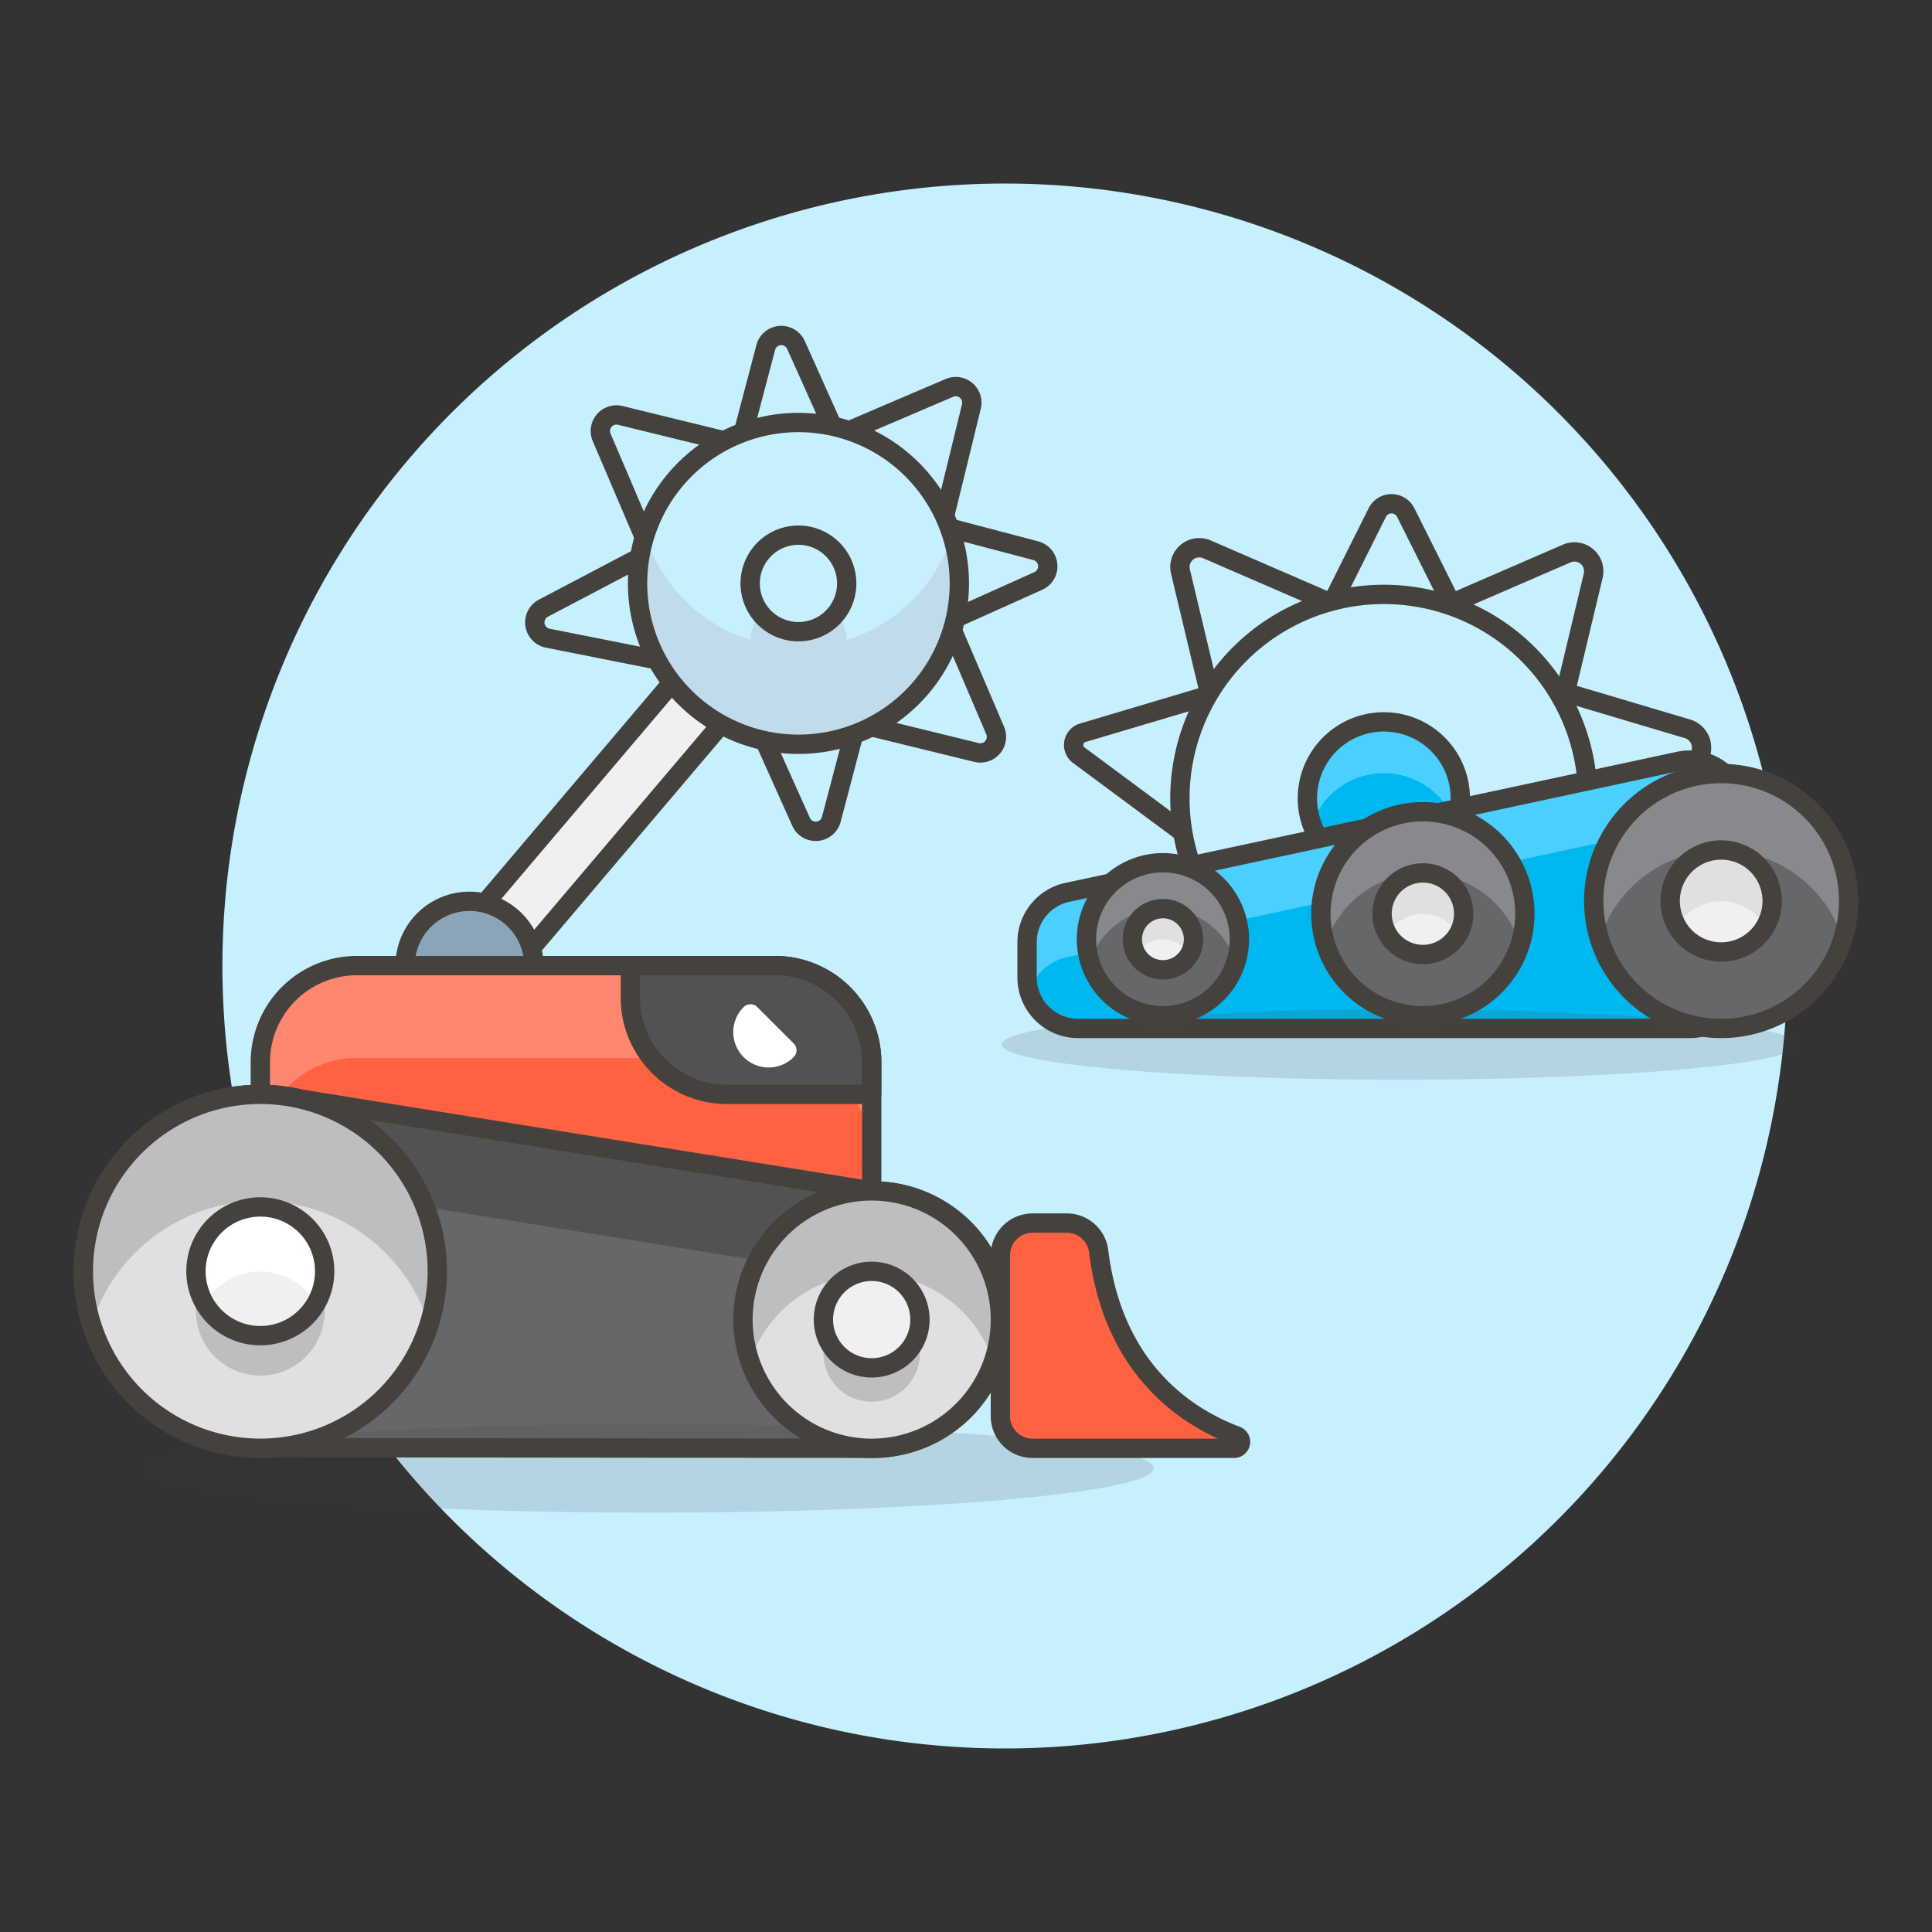 <svg xmlns="http://www.w3.org/2000/svg" version="1.1" xmlns:xlink="http://www.w3.org/1999/xlink" xmlns:svgjs="http://svgjs.com/svgjs" viewBox="0 0 160 160" width="160" height="160"><rect x="0" y="0" width="160" height="160" fill="#333333" stroke="none"/><g transform="matrix(1.6,0,0,1.6,0,0)"><path d="M12.012 50.000 A40.000 40.000 0 1 0 92.012 50.000 A40.000 40.000 0 1 0 12.012 50.000 Z" fill="#c7f0ff" stroke="#c7f0ff" stroke-miterlimit="10"></path><path d="M68.726,31.653l2.561-5.122a.824.824,0,0,1,1.475,0l2.561,5.122Z" fill="#c7f0ff" stroke="#45413c" stroke-linecap="round" stroke-linejoin="round"></path><path d="M62.713,36.333,61.1,29.583a1,1,0,0,1,1.37-1.15l6.368,2.761Z" fill="#c7f0ff" stroke="#45413c" stroke-linecap="round" stroke-linejoin="round"></path><path d="M62.091,43.727,55.84,39.091a.659.659,0,0,1,.2-1.162L63.5,35.71Z" fill="#c7f0ff" stroke="#45413c" stroke-linecap="round" stroke-linejoin="round"></path><path d="M80.571,35.71l6.774,2.014a1.018,1.018,0,0,1,.316,1.793l-5.676,4.21Z" fill="#c7f0ff" stroke="#45413c" stroke-linecap="round" stroke-linejoin="round"></path><path d="M74.726,31.41l6.368-2.76a1,1,0,0,1,1.37,1.149L80.851,36.55Z" fill="#c7f0ff" stroke="#45413c" stroke-linecap="round" stroke-linejoin="round"></path><path d="M61.072 41.322 A10.556 10.556 0 1 0 82.184 41.322 A10.556 10.556 0 1 0 61.072 41.322 Z" fill="#c7f0ff"></path><path d="M67.670 41.322 A3.958 3.958 0 1 0 75.586 41.322 A3.958 3.958 0 1 0 67.670 41.322 Z" fill="#00b8f0"></path><path d="M75.356,42.659a3.959,3.959,0,1,0-7.455,0l.006,0a3.943,3.943,0,0,1,7.442,0" fill="#4acfff"></path><path d="M67.670 41.322 A3.958 3.958 0 1 0 75.586 41.322 A3.958 3.958 0 1 0 67.670 41.322 Z" fill="none" stroke="#45413c" stroke-linecap="round" stroke-linejoin="round"></path><path d="M61.221,43.1a10.556,10.556,0,1,1,20.963-1.773A10.668,10.668,0,0,1,82,43.3h0a10.558,10.558,0,0,0-20.737.005" fill="#c7f0ff"></path><path d="M61.072 41.322 A10.556 10.556 0 1 0 82.184 41.322 A10.556 10.556 0 1 0 61.072 41.322 Z" fill="none" stroke="#45413c" stroke-linecap="round" stroke-linejoin="round"></path><path d="M90.1,50.593a2.639,2.639,0,0,1-2.639,2.639H55.8a2.64,2.64,0,0,1-2.639-2.639V48.768a2.639,2.639,0,0,1,2.086-2.58L86.91,39.4a2.639,2.639,0,0,1,3.191,2.58Z" fill="#00b8f0"></path><path d="M86.908,39.405A2.635,2.635,0,0,1,90.1,41.978V45.33a2.635,2.635,0,0,0-3.193-2.587l-31.667,6.8a2.58,2.58,0,0,0-1.966,1.834,2.479,2.479,0,0,1-.119-.779V48.773a2.643,2.643,0,0,1,2.085-2.586Z" fill="#4acfff"></path><path d="M90.1,50.593a2.639,2.639,0,0,1-2.639,2.639H55.8a2.64,2.64,0,0,1-2.639-2.639V48.768a2.639,2.639,0,0,1,2.086-2.58L86.91,39.4a2.639,2.639,0,0,1,3.191,2.58Z" fill="none" stroke="#45413c" stroke-linecap="round" stroke-linejoin="round"></path><path d="M51.837 54.065 A20.627 1.821 0 1 0 93.091 54.065 A20.627 1.821 0 1 0 51.837 54.065 Z" fill="#45413c" opacity=".15"></path><path d="M82.491 46.635 A6.597 6.597 0 1 0 95.685 46.635 A6.597 6.597 0 1 0 82.491 46.635 Z" fill="#656769"></path><path d="M82.8,48.619a6.6,6.6,0,1,1,12.585.008h0a6.6,6.6,0,0,0-12.585-.01" fill="#87898c"></path><path d="M82.491 46.635 A6.597 6.597 0 1 0 95.685 46.635 A6.597 6.597 0 1 0 82.491 46.635 Z" fill="none" stroke="#45413c" stroke-linecap="round" stroke-linejoin="round"></path><path d="M86.449 46.635 A2.639 2.639 0 1 0 91.727 46.635 A2.639 2.639 0 1 0 86.449 46.635 Z" fill="#f0f0f0"></path><path d="M91.368,47.964a2.639,2.639,0,1,0-4.56,0,2.634,2.634,0,0,1,4.56,0Z" fill="#e0e0e0"></path><path d="M86.449 46.635 A2.639 2.639 0 1 0 91.727 46.635 A2.639 2.639 0 1 0 86.449 46.635 Z" fill="none" stroke="#45413c" stroke-linecap="round" stroke-linejoin="round"></path><path d="M68.370 47.294 A5.278 5.278 0 1 0 78.926 47.294 A5.278 5.278 0 1 0 68.370 47.294 Z" fill="#656769"></path><path d="M68.613,48.882a5.277,5.277,0,1,1,10.068.006h0a5.278,5.278,0,0,0-10.067-.008" fill="#87898c"></path><path d="M68.370 47.294 A5.278 5.278 0 1 0 78.926 47.294 A5.278 5.278 0 1 0 68.370 47.294 Z" fill="none" stroke="#45413c" stroke-linecap="round" stroke-linejoin="round"></path><path d="M71.537 47.294 A2.111 2.111 0 1 0 75.759 47.294 A2.111 2.111 0 1 0 71.537 47.294 Z" fill="#f0f0f0"></path><path d="M75.471,48.358a2.111,2.111,0,1,0-3.648,0,2.107,2.107,0,0,1,3.648,0Z" fill="#e0e0e0"></path><path d="M71.537 47.294 A2.111 2.111 0 1 0 75.759 47.294 A2.111 2.111 0 1 0 71.537 47.294 Z" fill="none" stroke="#45413c" stroke-linecap="round" stroke-linejoin="round"></path><path d="M56.235 48.614 A3.958 3.958 0 1 0 64.151 48.614 A3.958 3.958 0 1 0 56.235 48.614 Z" fill="#656769"></path><path d="M56.417,49.8a3.959,3.959,0,1,1,7.551,0h0a3.958,3.958,0,0,0-7.55-.006" fill="#87898c"></path><path d="M56.235 48.614 A3.958 3.958 0 1 0 64.151 48.614 A3.958 3.958 0 1 0 56.235 48.614 Z" fill="none" stroke="#45413c" stroke-linecap="round" stroke-linejoin="round"></path><path d="M58.610 48.614 A1.583 1.583 0 1 0 61.776 48.614 A1.583 1.583 0 1 0 58.610 48.614 Z" fill="#f0f0f0"></path><path d="M61.561,49.412a1.583,1.583,0,1,0-2.736,0,1.58,1.58,0,0,1,2.736,0Z" fill="#e0e0e0"></path><path d="M58.610 48.614 A1.583 1.583 0 1 0 61.776 48.614 A1.583 1.583 0 1 0 58.610 48.614 Z" fill="none" stroke="#45413c" stroke-linecap="round" stroke-linejoin="round"></path><path d="M49.059,27.305l4.555,1.2a.833.833,0,0,1,.128,1.565L49.444,32Z" fill="#c7f0ff" stroke="#45413c" stroke-linecap="round" stroke-linejoin="round"></path><path d="M20.268 40.596H41.919V43.927H20.268z" fill="#f0f0f0" stroke="#45413c" stroke-linecap="round" stroke-linejoin="round" transform="translate(-21.249 38.634) rotate(-49.692)"></path><path d="M20.969 49.983 A3.331 3.331 0 1 0 27.631 49.983 A3.331 3.331 0 1 0 20.969 49.983 Z" fill="#8ca4b8" stroke="#45413c" stroke-linecap="round" stroke-linejoin="round"></path><path d="M43.825,22.349l5.318-2.272a.833.833,0,0,1,1.136.964l-1.374,5.617Z" fill="#c7f0ff" stroke="#45413c" stroke-linecap="round" stroke-linejoin="round"></path><path d="M33.411,27.951l-2.272-5.318A.833.833,0,0,1,32.1,21.5l5.617,1.374Z" fill="#c7f0ff" stroke="#45413c" stroke-linecap="round" stroke-linejoin="round"></path><path d="M49.238,32.494l2.272,5.318a.833.833,0,0,1-.964,1.136l-5.617-1.374Z" fill="#c7f0ff" stroke="#45413c" stroke-linecap="round" stroke-linejoin="round"></path><path d="M38.435,22.54l1.2-4.555a.833.833,0,0,1,1.565-.128l1.928,4.3Z" fill="#c7f0ff" stroke="#45413c" stroke-linecap="round" stroke-linejoin="round"></path><path d="M34.1,34.172l-5.748-1.139a.833.833,0,0,1-.226-1.554l5.187-2.727Z" fill="#c7f0ff" stroke="#45413c" stroke-linecap="round" stroke-linejoin="round"></path><path d="M44.228,37.855l-1.2,4.555a.833.833,0,0,1-1.565.128l-1.928-4.3Z" fill="#c7f0ff" stroke="#45413c" stroke-linecap="round" stroke-linejoin="round"></path><path d="M33.001 30.196 A8.327 8.327 0 1 0 49.655 30.196 A8.327 8.327 0 1 0 33.001 30.196 Z" fill="#c7f0ff"></path><path d="M33.385 27.681L33.386 27.685 33.387 27.681 33.385 27.681z" fill="#c0dceb"></path><path d="M49.272,27.692h0a8.306,8.306,0,0,1-5.453,5.433,2.489,2.489,0,0,0-4.974,0,8.31,8.31,0,0,1-5.455-5.441,8.327,8.327,0,1,0,15.886.007Z" fill="#c0dceb"></path><path d="M33.001 30.196 A8.327 8.327 0 1 0 49.655 30.196 A8.327 8.327 0 1 0 33.001 30.196 Z" fill="none" stroke="#45413c" stroke-linecap="round" stroke-linejoin="round"></path><path d="M38.829 30.198 A2.498 2.498 0 1 0 43.825 30.198 A2.498 2.498 0 1 0 38.829 30.198 Z" fill="#c7f0ff" stroke="#45413c" stroke-linecap="round" stroke-linejoin="round"></path><path d="M45.118,66.637H13.475V54.979a5,5,0,0,1,5-5H40.122a5,5,0,0,1,5,5Z" fill="#ff6242"></path><path d="M45.118,59.759v-4.78a5,5,0,0,0-5-5H18.471a5,5,0,0,0-5,5v4.78a4.99,4.99,0,0,1,5-5h21.65A4.991,4.991,0,0,1,45.118,59.759Z" fill="#ff866e"></path><path d="M45.118,66.637H13.475V54.979a5,5,0,0,1,5-5H40.122a5,5,0,0,1,5,5Z" fill="none" stroke="#45413c" stroke-linecap="round" stroke-linejoin="round"></path><path d="M45.118,61.641a6.662,6.662,0,1,1,0,13.323L12.68,74.93a9.16,9.16,0,1,1,1.59-18.251Z" fill="#656769"></path><path d="M4.736,68.557A9.164,9.164,0,0,1,14.27,56.679l30.848,4.962a6.665,6.665,0,0,1,6.3,8.829l-.045.128a6.614,6.614,0,0,0-6.257-4.411L14.274,61.224A9.162,9.162,0,0,0,4.605,68.1" fill="#525252"></path><path d="M7.645 75.997 A26.036 2.298 0 1 0 59.717 75.997 A26.036 2.298 0 1 0 7.645 75.997 Z" fill="#45413c" opacity=".15"></path><path d="M45.118,61.641a6.662,6.662,0,1,1,0,13.323L12.68,74.93a9.16,9.16,0,1,1,1.59-18.251Z" fill="none" stroke="#45413c" stroke-linecap="round" stroke-linejoin="round"></path><path d="M38.456 68.302 A6.662 6.662 0 1 0 51.780 68.302 A6.662 6.662 0 1 0 38.456 68.302 Z" fill="#e0e0e0"></path><path d="M63.993,74.319a.333.333,0,0,1-.118.645H53.445A1.665,1.665,0,0,1,51.78,73.3V64.971a1.665,1.665,0,0,1,1.665-1.665h1.77a1.662,1.662,0,0,1,1.651,1.46C57.624,70.864,61.374,73.331,63.993,74.319Z" fill="#ff6242" stroke="#45413c" stroke-linecap="round" stroke-linejoin="round"></path><path d="M4.314 65.802 A9.160 9.160 0 1 0 22.634 65.802 A9.160 9.160 0 1 0 4.314 65.802 Z" fill="#e0e0e0"></path><path d="M4.736,68.557a9.16,9.16,0,1,1,17.473.012h0A9.161,9.161,0,0,0,4.74,68.556" fill="#bdbec0"></path><path d="M4.314 65.802 A9.160 9.160 0 1 0 22.634 65.802 A9.160 9.160 0 1 0 4.314 65.802 Z" fill="none" stroke="#45413c" stroke-linecap="round" stroke-linejoin="round"></path><path d="M10.143 67.868 A3.331 3.331 0 1 0 16.805 67.868 A3.331 3.331 0 1 0 10.143 67.868 Z" fill="#bdbec0"></path><path d="M10.143 65.802 A3.331 3.331 0 1 0 16.805 65.802 A3.331 3.331 0 1 0 10.143 65.802 Z" fill="#f0f0f0"></path><path d="M16.352,67.481a3.331,3.331,0,1,0-5.756,0,3.325,3.325,0,0,1,5.756,0Z" fill="#ffffff"></path><path d="M10.143 65.802 A3.331 3.331 0 1 0 16.805 65.802 A3.331 3.331 0 1 0 10.143 65.802 Z" fill="none" stroke="#45413c" stroke-linecap="round" stroke-linejoin="round"></path><path d="M51.419,70.47a6.662,6.662,0,1,0-12.6,0,6.647,6.647,0,0,1,12.6,0Z" fill="#bdbec0"></path><path d="M38.456 68.302 A6.662 6.662 0 1 0 51.780 68.302 A6.662 6.662 0 1 0 38.456 68.302 Z" fill="none" stroke="#45413c" stroke-linecap="round" stroke-linejoin="round"></path><path d="M42.620 70.054 A2.498 2.498 0 1 0 47.616 70.054 A2.498 2.498 0 1 0 42.620 70.054 Z" fill="#bdbec0"></path><path d="M42.620 68.302 A2.498 2.498 0 1 0 47.616 68.302 A2.498 2.498 0 1 0 42.620 68.302 Z" fill="#f0f0f0" stroke="#45413c" stroke-linecap="round" stroke-linejoin="round"></path><path d="M45.118,56.644V54.979a5,5,0,0,0-5-5H32.627v1.665a5,5,0,0,0,5,5Z" fill="#525252" stroke="#45413c" stroke-linecap="round" stroke-linejoin="round"></path><path d="M40.728,54.363a1.332,1.332,0,0,1-1.884-1.884Z" fill="#ffffff" stroke="#ffffff" stroke-linecap="round" stroke-linejoin="round"></path></g></svg>